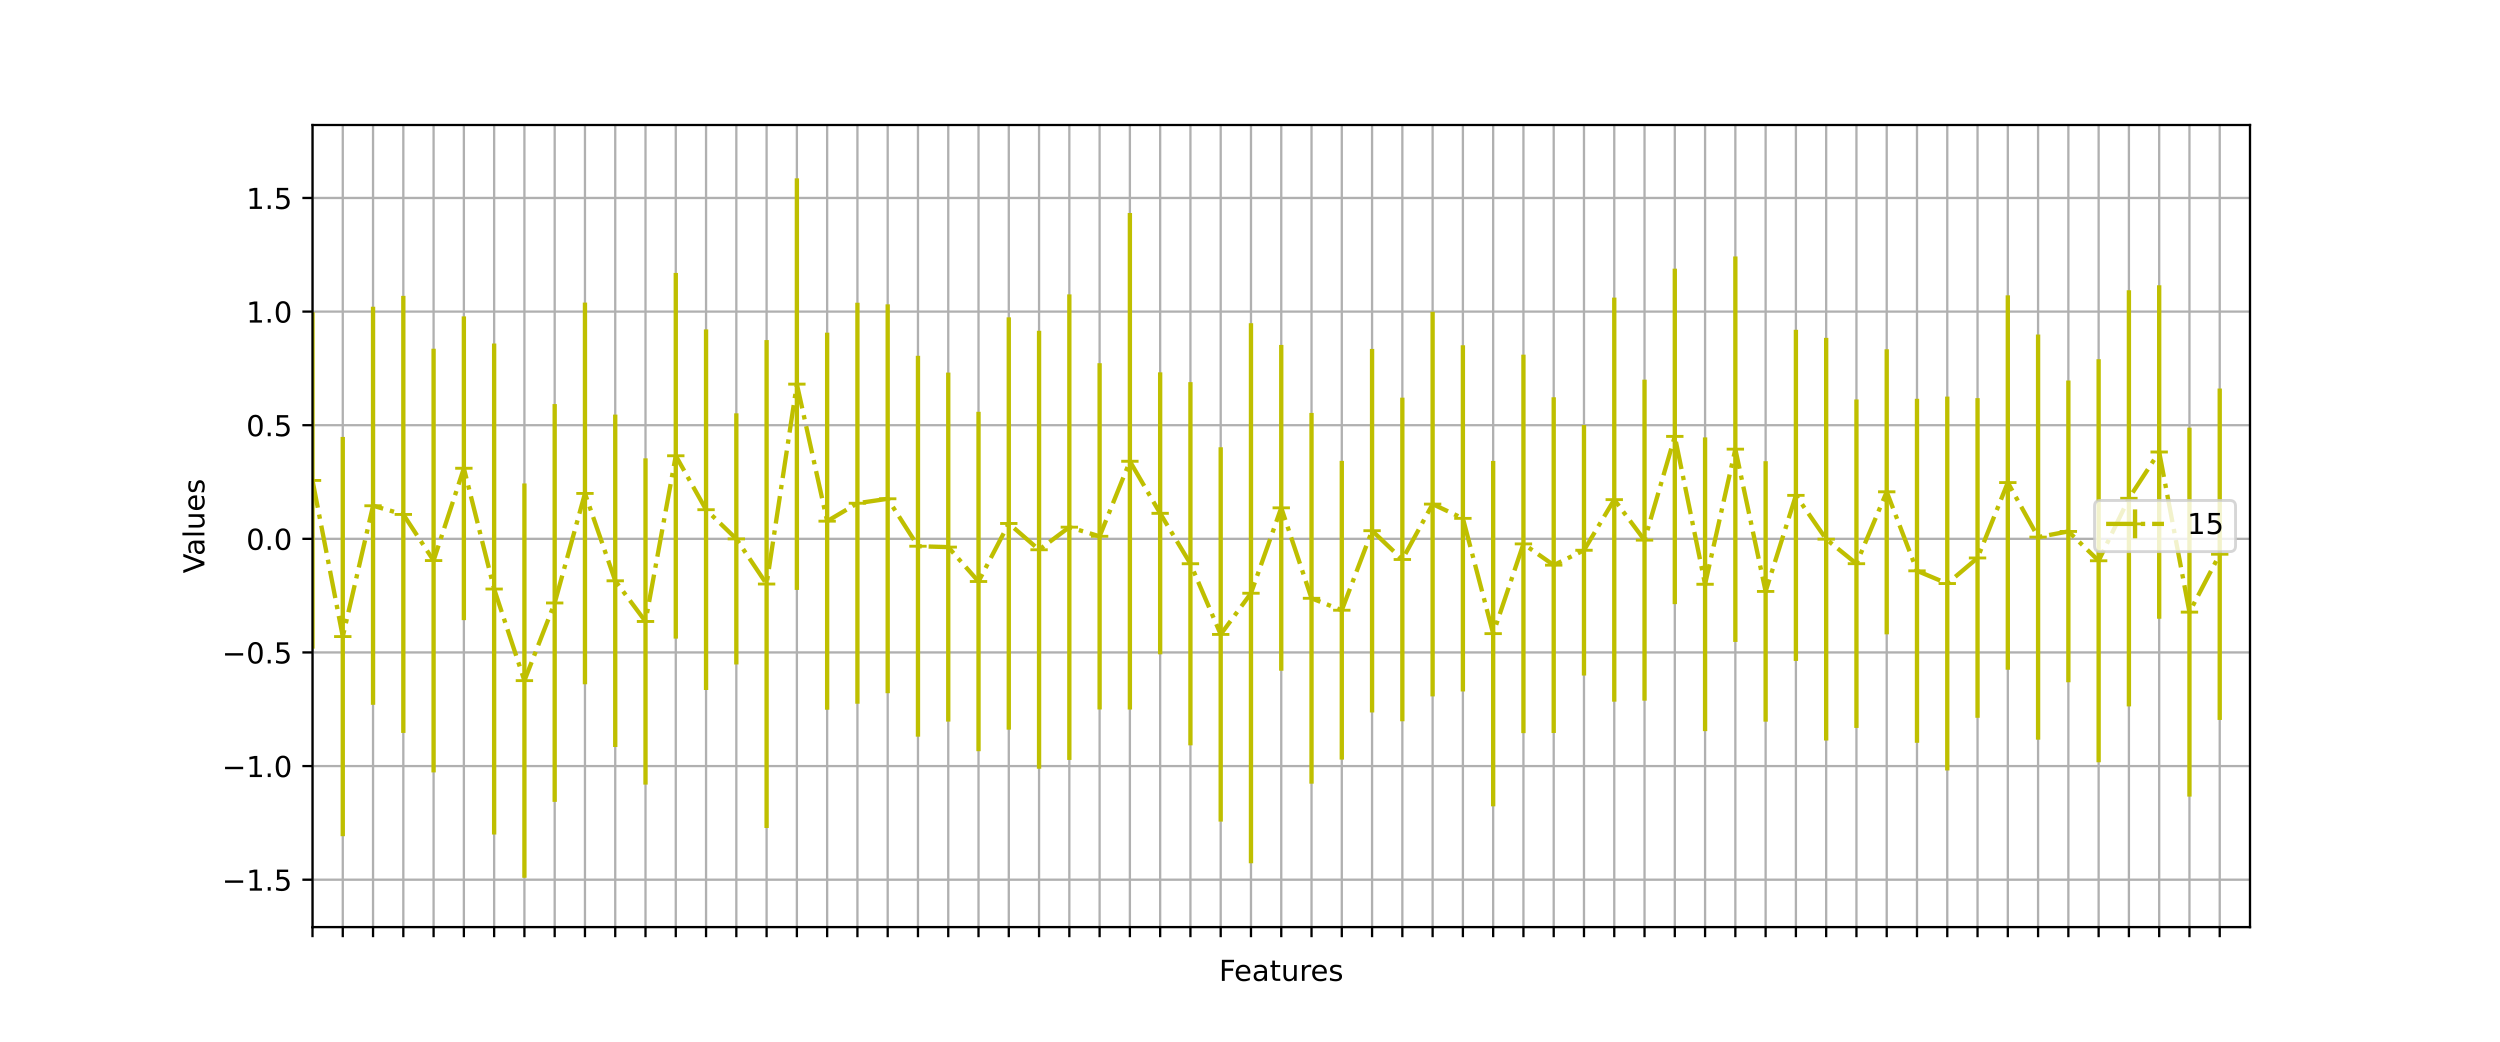 <?xml version="1.0" encoding="utf-8" standalone="no"?>
<!DOCTYPE svg PUBLIC "-//W3C//DTD SVG 1.1//EN"
  "http://www.w3.org/Graphics/SVG/1.1/DTD/svg11.dtd">
<!-- Created with matplotlib (https://matplotlib.org/) -->
<svg height="360pt" version="1.1" viewBox="0 0 864 360" width="864pt" xmlns="http://www.w3.org/2000/svg" xmlns:xlink="http://www.w3.org/1999/xlink">
 <defs>
  <style type="text/css">*{stroke-linecap:butt;stroke-linejoin:round;}</style>
 </defs>
 <g id="figure_1">
  <g id="patch_1">
   <path d="M 0 360 
L 864 360 
L 864 0 
L 0 0 
z
" style="fill:#ffffff;"/>
  </g>
  <g id="axes_1">
   <g id="patch_2">
    <path d="M 108 320.4 
L 777.6 320.4 
L 777.6 43.2 
L 108 43.2 
z
" style="fill:#ffffff;"/>
   </g>
   <g id="matplotlib.axis_1">
    <g id="xtick_1">
     <g id="line2d_1">
      <path clip-path="url(#p6c8b6c931b)" d="M 108 320.4 
L 108 43.2 
" style="fill:none;stroke:#b0b0b0;stroke-linecap:square;stroke-width:0.8;"/>
     </g>
     <g id="line2d_2">
      <defs>
       <path d="M 0 0 
L 0 3.5 
" id="m66e5f9b6d5" style="stroke:#000000;stroke-width:0.8;"/>
      </defs>
      <g>
       <use style="stroke:#000000;stroke-width:0.8;" x="108" xlink:href="#m66e5f9b6d5" y="320.4"/>
      </g>
     </g>
    </g>
    <g id="xtick_2">
     <g id="line2d_3">
      <path clip-path="url(#p6c8b6c931b)" d="M 118.463 320.4 
L 118.463 43.2 
" style="fill:none;stroke:#b0b0b0;stroke-linecap:square;stroke-width:0.8;"/>
     </g>
     <g id="line2d_4">
      <g>
       <use style="stroke:#000000;stroke-width:0.8;" x="118.463" xlink:href="#m66e5f9b6d5" y="320.4"/>
      </g>
     </g>
    </g>
    <g id="xtick_3">
     <g id="line2d_5">
      <path clip-path="url(#p6c8b6c931b)" d="M 128.925 320.4 
L 128.925 43.2 
" style="fill:none;stroke:#b0b0b0;stroke-linecap:square;stroke-width:0.8;"/>
     </g>
     <g id="line2d_6">
      <g>
       <use style="stroke:#000000;stroke-width:0.8;" x="128.925" xlink:href="#m66e5f9b6d5" y="320.4"/>
      </g>
     </g>
    </g>
    <g id="xtick_4">
     <g id="line2d_7">
      <path clip-path="url(#p6c8b6c931b)" d="M 139.387 320.4 
L 139.387 43.2 
" style="fill:none;stroke:#b0b0b0;stroke-linecap:square;stroke-width:0.8;"/>
     </g>
     <g id="line2d_8">
      <g>
       <use style="stroke:#000000;stroke-width:0.8;" x="139.387" xlink:href="#m66e5f9b6d5" y="320.4"/>
      </g>
     </g>
    </g>
    <g id="xtick_5">
     <g id="line2d_9">
      <path clip-path="url(#p6c8b6c931b)" d="M 149.85 320.4 
L 149.85 43.2 
" style="fill:none;stroke:#b0b0b0;stroke-linecap:square;stroke-width:0.8;"/>
     </g>
     <g id="line2d_10">
      <g>
       <use style="stroke:#000000;stroke-width:0.8;" x="149.85" xlink:href="#m66e5f9b6d5" y="320.4"/>
      </g>
     </g>
    </g>
    <g id="xtick_6">
     <g id="line2d_11">
      <path clip-path="url(#p6c8b6c931b)" d="M 160.312 320.4 
L 160.312 43.2 
" style="fill:none;stroke:#b0b0b0;stroke-linecap:square;stroke-width:0.8;"/>
     </g>
     <g id="line2d_12">
      <g>
       <use style="stroke:#000000;stroke-width:0.8;" x="160.312" xlink:href="#m66e5f9b6d5" y="320.4"/>
      </g>
     </g>
    </g>
    <g id="xtick_7">
     <g id="line2d_13">
      <path clip-path="url(#p6c8b6c931b)" d="M 170.775 320.4 
L 170.775 43.2 
" style="fill:none;stroke:#b0b0b0;stroke-linecap:square;stroke-width:0.8;"/>
     </g>
     <g id="line2d_14">
      <g>
       <use style="stroke:#000000;stroke-width:0.8;" x="170.775" xlink:href="#m66e5f9b6d5" y="320.4"/>
      </g>
     </g>
    </g>
    <g id="xtick_8">
     <g id="line2d_15">
      <path clip-path="url(#p6c8b6c931b)" d="M 181.238 320.4 
L 181.238 43.2 
" style="fill:none;stroke:#b0b0b0;stroke-linecap:square;stroke-width:0.8;"/>
     </g>
     <g id="line2d_16">
      <g>
       <use style="stroke:#000000;stroke-width:0.8;" x="181.238" xlink:href="#m66e5f9b6d5" y="320.4"/>
      </g>
     </g>
    </g>
    <g id="xtick_9">
     <g id="line2d_17">
      <path clip-path="url(#p6c8b6c931b)" d="M 191.7 320.4 
L 191.7 43.2 
" style="fill:none;stroke:#b0b0b0;stroke-linecap:square;stroke-width:0.8;"/>
     </g>
     <g id="line2d_18">
      <g>
       <use style="stroke:#000000;stroke-width:0.8;" x="191.7" xlink:href="#m66e5f9b6d5" y="320.4"/>
      </g>
     </g>
    </g>
    <g id="xtick_10">
     <g id="line2d_19">
      <path clip-path="url(#p6c8b6c931b)" d="M 202.162 320.4 
L 202.162 43.2 
" style="fill:none;stroke:#b0b0b0;stroke-linecap:square;stroke-width:0.8;"/>
     </g>
     <g id="line2d_20">
      <g>
       <use style="stroke:#000000;stroke-width:0.8;" x="202.162" xlink:href="#m66e5f9b6d5" y="320.4"/>
      </g>
     </g>
    </g>
    <g id="xtick_11">
     <g id="line2d_21">
      <path clip-path="url(#p6c8b6c931b)" d="M 212.625 320.4 
L 212.625 43.2 
" style="fill:none;stroke:#b0b0b0;stroke-linecap:square;stroke-width:0.8;"/>
     </g>
     <g id="line2d_22">
      <g>
       <use style="stroke:#000000;stroke-width:0.8;" x="212.625" xlink:href="#m66e5f9b6d5" y="320.4"/>
      </g>
     </g>
    </g>
    <g id="xtick_12">
     <g id="line2d_23">
      <path clip-path="url(#p6c8b6c931b)" d="M 223.088 320.4 
L 223.088 43.2 
" style="fill:none;stroke:#b0b0b0;stroke-linecap:square;stroke-width:0.8;"/>
     </g>
     <g id="line2d_24">
      <g>
       <use style="stroke:#000000;stroke-width:0.8;" x="223.088" xlink:href="#m66e5f9b6d5" y="320.4"/>
      </g>
     </g>
    </g>
    <g id="xtick_13">
     <g id="line2d_25">
      <path clip-path="url(#p6c8b6c931b)" d="M 233.55 320.4 
L 233.55 43.2 
" style="fill:none;stroke:#b0b0b0;stroke-linecap:square;stroke-width:0.8;"/>
     </g>
     <g id="line2d_26">
      <g>
       <use style="stroke:#000000;stroke-width:0.8;" x="233.55" xlink:href="#m66e5f9b6d5" y="320.4"/>
      </g>
     </g>
    </g>
    <g id="xtick_14">
     <g id="line2d_27">
      <path clip-path="url(#p6c8b6c931b)" d="M 244.012 320.4 
L 244.012 43.2 
" style="fill:none;stroke:#b0b0b0;stroke-linecap:square;stroke-width:0.8;"/>
     </g>
     <g id="line2d_28">
      <g>
       <use style="stroke:#000000;stroke-width:0.8;" x="244.012" xlink:href="#m66e5f9b6d5" y="320.4"/>
      </g>
     </g>
    </g>
    <g id="xtick_15">
     <g id="line2d_29">
      <path clip-path="url(#p6c8b6c931b)" d="M 254.475 320.4 
L 254.475 43.2 
" style="fill:none;stroke:#b0b0b0;stroke-linecap:square;stroke-width:0.8;"/>
     </g>
     <g id="line2d_30">
      <g>
       <use style="stroke:#000000;stroke-width:0.8;" x="254.475" xlink:href="#m66e5f9b6d5" y="320.4"/>
      </g>
     </g>
    </g>
    <g id="xtick_16">
     <g id="line2d_31">
      <path clip-path="url(#p6c8b6c931b)" d="M 264.938 320.4 
L 264.938 43.2 
" style="fill:none;stroke:#b0b0b0;stroke-linecap:square;stroke-width:0.8;"/>
     </g>
     <g id="line2d_32">
      <g>
       <use style="stroke:#000000;stroke-width:0.8;" x="264.938" xlink:href="#m66e5f9b6d5" y="320.4"/>
      </g>
     </g>
    </g>
    <g id="xtick_17">
     <g id="line2d_33">
      <path clip-path="url(#p6c8b6c931b)" d="M 275.4 320.4 
L 275.4 43.2 
" style="fill:none;stroke:#b0b0b0;stroke-linecap:square;stroke-width:0.8;"/>
     </g>
     <g id="line2d_34">
      <g>
       <use style="stroke:#000000;stroke-width:0.8;" x="275.4" xlink:href="#m66e5f9b6d5" y="320.4"/>
      </g>
     </g>
    </g>
    <g id="xtick_18">
     <g id="line2d_35">
      <path clip-path="url(#p6c8b6c931b)" d="M 285.863 320.4 
L 285.863 43.2 
" style="fill:none;stroke:#b0b0b0;stroke-linecap:square;stroke-width:0.8;"/>
     </g>
     <g id="line2d_36">
      <g>
       <use style="stroke:#000000;stroke-width:0.8;" x="285.863" xlink:href="#m66e5f9b6d5" y="320.4"/>
      </g>
     </g>
    </g>
    <g id="xtick_19">
     <g id="line2d_37">
      <path clip-path="url(#p6c8b6c931b)" d="M 296.325 320.4 
L 296.325 43.2 
" style="fill:none;stroke:#b0b0b0;stroke-linecap:square;stroke-width:0.8;"/>
     </g>
     <g id="line2d_38">
      <g>
       <use style="stroke:#000000;stroke-width:0.8;" x="296.325" xlink:href="#m66e5f9b6d5" y="320.4"/>
      </g>
     </g>
    </g>
    <g id="xtick_20">
     <g id="line2d_39">
      <path clip-path="url(#p6c8b6c931b)" d="M 306.788 320.4 
L 306.788 43.2 
" style="fill:none;stroke:#b0b0b0;stroke-linecap:square;stroke-width:0.8;"/>
     </g>
     <g id="line2d_40">
      <g>
       <use style="stroke:#000000;stroke-width:0.8;" x="306.788" xlink:href="#m66e5f9b6d5" y="320.4"/>
      </g>
     </g>
    </g>
    <g id="xtick_21">
     <g id="line2d_41">
      <path clip-path="url(#p6c8b6c931b)" d="M 317.25 320.4 
L 317.25 43.2 
" style="fill:none;stroke:#b0b0b0;stroke-linecap:square;stroke-width:0.8;"/>
     </g>
     <g id="line2d_42">
      <g>
       <use style="stroke:#000000;stroke-width:0.8;" x="317.25" xlink:href="#m66e5f9b6d5" y="320.4"/>
      </g>
     </g>
    </g>
    <g id="xtick_22">
     <g id="line2d_43">
      <path clip-path="url(#p6c8b6c931b)" d="M 327.712 320.4 
L 327.712 43.2 
" style="fill:none;stroke:#b0b0b0;stroke-linecap:square;stroke-width:0.8;"/>
     </g>
     <g id="line2d_44">
      <g>
       <use style="stroke:#000000;stroke-width:0.8;" x="327.712" xlink:href="#m66e5f9b6d5" y="320.4"/>
      </g>
     </g>
    </g>
    <g id="xtick_23">
     <g id="line2d_45">
      <path clip-path="url(#p6c8b6c931b)" d="M 338.175 320.4 
L 338.175 43.2 
" style="fill:none;stroke:#b0b0b0;stroke-linecap:square;stroke-width:0.8;"/>
     </g>
     <g id="line2d_46">
      <g>
       <use style="stroke:#000000;stroke-width:0.8;" x="338.175" xlink:href="#m66e5f9b6d5" y="320.4"/>
      </g>
     </g>
    </g>
    <g id="xtick_24">
     <g id="line2d_47">
      <path clip-path="url(#p6c8b6c931b)" d="M 348.637 320.4 
L 348.637 43.2 
" style="fill:none;stroke:#b0b0b0;stroke-linecap:square;stroke-width:0.8;"/>
     </g>
     <g id="line2d_48">
      <g>
       <use style="stroke:#000000;stroke-width:0.8;" x="348.637" xlink:href="#m66e5f9b6d5" y="320.4"/>
      </g>
     </g>
    </g>
    <g id="xtick_25">
     <g id="line2d_49">
      <path clip-path="url(#p6c8b6c931b)" d="M 359.1 320.4 
L 359.1 43.2 
" style="fill:none;stroke:#b0b0b0;stroke-linecap:square;stroke-width:0.8;"/>
     </g>
     <g id="line2d_50">
      <g>
       <use style="stroke:#000000;stroke-width:0.8;" x="359.1" xlink:href="#m66e5f9b6d5" y="320.4"/>
      </g>
     </g>
    </g>
    <g id="xtick_26">
     <g id="line2d_51">
      <path clip-path="url(#p6c8b6c931b)" d="M 369.562 320.4 
L 369.562 43.2 
" style="fill:none;stroke:#b0b0b0;stroke-linecap:square;stroke-width:0.8;"/>
     </g>
     <g id="line2d_52">
      <g>
       <use style="stroke:#000000;stroke-width:0.8;" x="369.562" xlink:href="#m66e5f9b6d5" y="320.4"/>
      </g>
     </g>
    </g>
    <g id="xtick_27">
     <g id="line2d_53">
      <path clip-path="url(#p6c8b6c931b)" d="M 380.025 320.4 
L 380.025 43.2 
" style="fill:none;stroke:#b0b0b0;stroke-linecap:square;stroke-width:0.8;"/>
     </g>
     <g id="line2d_54">
      <g>
       <use style="stroke:#000000;stroke-width:0.8;" x="380.025" xlink:href="#m66e5f9b6d5" y="320.4"/>
      </g>
     </g>
    </g>
    <g id="xtick_28">
     <g id="line2d_55">
      <path clip-path="url(#p6c8b6c931b)" d="M 390.488 320.4 
L 390.488 43.2 
" style="fill:none;stroke:#b0b0b0;stroke-linecap:square;stroke-width:0.8;"/>
     </g>
     <g id="line2d_56">
      <g>
       <use style="stroke:#000000;stroke-width:0.8;" x="390.488" xlink:href="#m66e5f9b6d5" y="320.4"/>
      </g>
     </g>
    </g>
    <g id="xtick_29">
     <g id="line2d_57">
      <path clip-path="url(#p6c8b6c931b)" d="M 400.95 320.4 
L 400.95 43.2 
" style="fill:none;stroke:#b0b0b0;stroke-linecap:square;stroke-width:0.8;"/>
     </g>
     <g id="line2d_58">
      <g>
       <use style="stroke:#000000;stroke-width:0.8;" x="400.95" xlink:href="#m66e5f9b6d5" y="320.4"/>
      </g>
     </g>
    </g>
    <g id="xtick_30">
     <g id="line2d_59">
      <path clip-path="url(#p6c8b6c931b)" d="M 411.413 320.4 
L 411.413 43.2 
" style="fill:none;stroke:#b0b0b0;stroke-linecap:square;stroke-width:0.8;"/>
     </g>
     <g id="line2d_60">
      <g>
       <use style="stroke:#000000;stroke-width:0.8;" x="411.413" xlink:href="#m66e5f9b6d5" y="320.4"/>
      </g>
     </g>
    </g>
    <g id="xtick_31">
     <g id="line2d_61">
      <path clip-path="url(#p6c8b6c931b)" d="M 421.875 320.4 
L 421.875 43.2 
" style="fill:none;stroke:#b0b0b0;stroke-linecap:square;stroke-width:0.8;"/>
     </g>
     <g id="line2d_62">
      <g>
       <use style="stroke:#000000;stroke-width:0.8;" x="421.875" xlink:href="#m66e5f9b6d5" y="320.4"/>
      </g>
     </g>
    </g>
    <g id="xtick_32">
     <g id="line2d_63">
      <path clip-path="url(#p6c8b6c931b)" d="M 432.337 320.4 
L 432.337 43.2 
" style="fill:none;stroke:#b0b0b0;stroke-linecap:square;stroke-width:0.8;"/>
     </g>
     <g id="line2d_64">
      <g>
       <use style="stroke:#000000;stroke-width:0.8;" x="432.337" xlink:href="#m66e5f9b6d5" y="320.4"/>
      </g>
     </g>
    </g>
    <g id="xtick_33">
     <g id="line2d_65">
      <path clip-path="url(#p6c8b6c931b)" d="M 442.8 320.4 
L 442.8 43.2 
" style="fill:none;stroke:#b0b0b0;stroke-linecap:square;stroke-width:0.8;"/>
     </g>
     <g id="line2d_66">
      <g>
       <use style="stroke:#000000;stroke-width:0.8;" x="442.8" xlink:href="#m66e5f9b6d5" y="320.4"/>
      </g>
     </g>
    </g>
    <g id="xtick_34">
     <g id="line2d_67">
      <path clip-path="url(#p6c8b6c931b)" d="M 453.262 320.4 
L 453.262 43.2 
" style="fill:none;stroke:#b0b0b0;stroke-linecap:square;stroke-width:0.8;"/>
     </g>
     <g id="line2d_68">
      <g>
       <use style="stroke:#000000;stroke-width:0.8;" x="453.262" xlink:href="#m66e5f9b6d5" y="320.4"/>
      </g>
     </g>
    </g>
    <g id="xtick_35">
     <g id="line2d_69">
      <path clip-path="url(#p6c8b6c931b)" d="M 463.725 320.4 
L 463.725 43.2 
" style="fill:none;stroke:#b0b0b0;stroke-linecap:square;stroke-width:0.8;"/>
     </g>
     <g id="line2d_70">
      <g>
       <use style="stroke:#000000;stroke-width:0.8;" x="463.725" xlink:href="#m66e5f9b6d5" y="320.4"/>
      </g>
     </g>
    </g>
    <g id="xtick_36">
     <g id="line2d_71">
      <path clip-path="url(#p6c8b6c931b)" d="M 474.188 320.4 
L 474.188 43.2 
" style="fill:none;stroke:#b0b0b0;stroke-linecap:square;stroke-width:0.8;"/>
     </g>
     <g id="line2d_72">
      <g>
       <use style="stroke:#000000;stroke-width:0.8;" x="474.188" xlink:href="#m66e5f9b6d5" y="320.4"/>
      </g>
     </g>
    </g>
    <g id="xtick_37">
     <g id="line2d_73">
      <path clip-path="url(#p6c8b6c931b)" d="M 484.65 320.4 
L 484.65 43.2 
" style="fill:none;stroke:#b0b0b0;stroke-linecap:square;stroke-width:0.8;"/>
     </g>
     <g id="line2d_74">
      <g>
       <use style="stroke:#000000;stroke-width:0.8;" x="484.65" xlink:href="#m66e5f9b6d5" y="320.4"/>
      </g>
     </g>
    </g>
    <g id="xtick_38">
     <g id="line2d_75">
      <path clip-path="url(#p6c8b6c931b)" d="M 495.113 320.4 
L 495.113 43.2 
" style="fill:none;stroke:#b0b0b0;stroke-linecap:square;stroke-width:0.8;"/>
     </g>
     <g id="line2d_76">
      <g>
       <use style="stroke:#000000;stroke-width:0.8;" x="495.113" xlink:href="#m66e5f9b6d5" y="320.4"/>
      </g>
     </g>
    </g>
    <g id="xtick_39">
     <g id="line2d_77">
      <path clip-path="url(#p6c8b6c931b)" d="M 505.575 320.4 
L 505.575 43.2 
" style="fill:none;stroke:#b0b0b0;stroke-linecap:square;stroke-width:0.8;"/>
     </g>
     <g id="line2d_78">
      <g>
       <use style="stroke:#000000;stroke-width:0.8;" x="505.575" xlink:href="#m66e5f9b6d5" y="320.4"/>
      </g>
     </g>
    </g>
    <g id="xtick_40">
     <g id="line2d_79">
      <path clip-path="url(#p6c8b6c931b)" d="M 516.038 320.4 
L 516.038 43.2 
" style="fill:none;stroke:#b0b0b0;stroke-linecap:square;stroke-width:0.8;"/>
     </g>
     <g id="line2d_80">
      <g>
       <use style="stroke:#000000;stroke-width:0.8;" x="516.038" xlink:href="#m66e5f9b6d5" y="320.4"/>
      </g>
     </g>
    </g>
    <g id="xtick_41">
     <g id="line2d_81">
      <path clip-path="url(#p6c8b6c931b)" d="M 526.5 320.4 
L 526.5 43.2 
" style="fill:none;stroke:#b0b0b0;stroke-linecap:square;stroke-width:0.8;"/>
     </g>
     <g id="line2d_82">
      <g>
       <use style="stroke:#000000;stroke-width:0.8;" x="526.5" xlink:href="#m66e5f9b6d5" y="320.4"/>
      </g>
     </g>
    </g>
    <g id="xtick_42">
     <g id="line2d_83">
      <path clip-path="url(#p6c8b6c931b)" d="M 536.962 320.4 
L 536.962 43.2 
" style="fill:none;stroke:#b0b0b0;stroke-linecap:square;stroke-width:0.8;"/>
     </g>
     <g id="line2d_84">
      <g>
       <use style="stroke:#000000;stroke-width:0.8;" x="536.962" xlink:href="#m66e5f9b6d5" y="320.4"/>
      </g>
     </g>
    </g>
    <g id="xtick_43">
     <g id="line2d_85">
      <path clip-path="url(#p6c8b6c931b)" d="M 547.425 320.4 
L 547.425 43.2 
" style="fill:none;stroke:#b0b0b0;stroke-linecap:square;stroke-width:0.8;"/>
     </g>
     <g id="line2d_86">
      <g>
       <use style="stroke:#000000;stroke-width:0.8;" x="547.425" xlink:href="#m66e5f9b6d5" y="320.4"/>
      </g>
     </g>
    </g>
    <g id="xtick_44">
     <g id="line2d_87">
      <path clip-path="url(#p6c8b6c931b)" d="M 557.888 320.4 
L 557.888 43.2 
" style="fill:none;stroke:#b0b0b0;stroke-linecap:square;stroke-width:0.8;"/>
     </g>
     <g id="line2d_88">
      <g>
       <use style="stroke:#000000;stroke-width:0.8;" x="557.888" xlink:href="#m66e5f9b6d5" y="320.4"/>
      </g>
     </g>
    </g>
    <g id="xtick_45">
     <g id="line2d_89">
      <path clip-path="url(#p6c8b6c931b)" d="M 568.35 320.4 
L 568.35 43.2 
" style="fill:none;stroke:#b0b0b0;stroke-linecap:square;stroke-width:0.8;"/>
     </g>
     <g id="line2d_90">
      <g>
       <use style="stroke:#000000;stroke-width:0.8;" x="568.35" xlink:href="#m66e5f9b6d5" y="320.4"/>
      </g>
     </g>
    </g>
    <g id="xtick_46">
     <g id="line2d_91">
      <path clip-path="url(#p6c8b6c931b)" d="M 578.812 320.4 
L 578.812 43.2 
" style="fill:none;stroke:#b0b0b0;stroke-linecap:square;stroke-width:0.8;"/>
     </g>
     <g id="line2d_92">
      <g>
       <use style="stroke:#000000;stroke-width:0.8;" x="578.812" xlink:href="#m66e5f9b6d5" y="320.4"/>
      </g>
     </g>
    </g>
    <g id="xtick_47">
     <g id="line2d_93">
      <path clip-path="url(#p6c8b6c931b)" d="M 589.275 320.4 
L 589.275 43.2 
" style="fill:none;stroke:#b0b0b0;stroke-linecap:square;stroke-width:0.8;"/>
     </g>
     <g id="line2d_94">
      <g>
       <use style="stroke:#000000;stroke-width:0.8;" x="589.275" xlink:href="#m66e5f9b6d5" y="320.4"/>
      </g>
     </g>
    </g>
    <g id="xtick_48">
     <g id="line2d_95">
      <path clip-path="url(#p6c8b6c931b)" d="M 599.737 320.4 
L 599.737 43.2 
" style="fill:none;stroke:#b0b0b0;stroke-linecap:square;stroke-width:0.8;"/>
     </g>
     <g id="line2d_96">
      <g>
       <use style="stroke:#000000;stroke-width:0.8;" x="599.737" xlink:href="#m66e5f9b6d5" y="320.4"/>
      </g>
     </g>
    </g>
    <g id="xtick_49">
     <g id="line2d_97">
      <path clip-path="url(#p6c8b6c931b)" d="M 610.2 320.4 
L 610.2 43.2 
" style="fill:none;stroke:#b0b0b0;stroke-linecap:square;stroke-width:0.8;"/>
     </g>
     <g id="line2d_98">
      <g>
       <use style="stroke:#000000;stroke-width:0.8;" x="610.2" xlink:href="#m66e5f9b6d5" y="320.4"/>
      </g>
     </g>
    </g>
    <g id="xtick_50">
     <g id="line2d_99">
      <path clip-path="url(#p6c8b6c931b)" d="M 620.663 320.4 
L 620.663 43.2 
" style="fill:none;stroke:#b0b0b0;stroke-linecap:square;stroke-width:0.8;"/>
     </g>
     <g id="line2d_100">
      <g>
       <use style="stroke:#000000;stroke-width:0.8;" x="620.663" xlink:href="#m66e5f9b6d5" y="320.4"/>
      </g>
     </g>
    </g>
    <g id="xtick_51">
     <g id="line2d_101">
      <path clip-path="url(#p6c8b6c931b)" d="M 631.125 320.4 
L 631.125 43.2 
" style="fill:none;stroke:#b0b0b0;stroke-linecap:square;stroke-width:0.8;"/>
     </g>
     <g id="line2d_102">
      <g>
       <use style="stroke:#000000;stroke-width:0.8;" x="631.125" xlink:href="#m66e5f9b6d5" y="320.4"/>
      </g>
     </g>
    </g>
    <g id="xtick_52">
     <g id="line2d_103">
      <path clip-path="url(#p6c8b6c931b)" d="M 641.587 320.4 
L 641.587 43.2 
" style="fill:none;stroke:#b0b0b0;stroke-linecap:square;stroke-width:0.8;"/>
     </g>
     <g id="line2d_104">
      <g>
       <use style="stroke:#000000;stroke-width:0.8;" x="641.587" xlink:href="#m66e5f9b6d5" y="320.4"/>
      </g>
     </g>
    </g>
    <g id="xtick_53">
     <g id="line2d_105">
      <path clip-path="url(#p6c8b6c931b)" d="M 652.05 320.4 
L 652.05 43.2 
" style="fill:none;stroke:#b0b0b0;stroke-linecap:square;stroke-width:0.8;"/>
     </g>
     <g id="line2d_106">
      <g>
       <use style="stroke:#000000;stroke-width:0.8;" x="652.05" xlink:href="#m66e5f9b6d5" y="320.4"/>
      </g>
     </g>
    </g>
    <g id="xtick_54">
     <g id="line2d_107">
      <path clip-path="url(#p6c8b6c931b)" d="M 662.513 320.4 
L 662.513 43.2 
" style="fill:none;stroke:#b0b0b0;stroke-linecap:square;stroke-width:0.8;"/>
     </g>
     <g id="line2d_108">
      <g>
       <use style="stroke:#000000;stroke-width:0.8;" x="662.513" xlink:href="#m66e5f9b6d5" y="320.4"/>
      </g>
     </g>
    </g>
    <g id="xtick_55">
     <g id="line2d_109">
      <path clip-path="url(#p6c8b6c931b)" d="M 672.975 320.4 
L 672.975 43.2 
" style="fill:none;stroke:#b0b0b0;stroke-linecap:square;stroke-width:0.8;"/>
     </g>
     <g id="line2d_110">
      <g>
       <use style="stroke:#000000;stroke-width:0.8;" x="672.975" xlink:href="#m66e5f9b6d5" y="320.4"/>
      </g>
     </g>
    </g>
    <g id="xtick_56">
     <g id="line2d_111">
      <path clip-path="url(#p6c8b6c931b)" d="M 683.438 320.4 
L 683.438 43.2 
" style="fill:none;stroke:#b0b0b0;stroke-linecap:square;stroke-width:0.8;"/>
     </g>
     <g id="line2d_112">
      <g>
       <use style="stroke:#000000;stroke-width:0.8;" x="683.438" xlink:href="#m66e5f9b6d5" y="320.4"/>
      </g>
     </g>
    </g>
    <g id="xtick_57">
     <g id="line2d_113">
      <path clip-path="url(#p6c8b6c931b)" d="M 693.9 320.4 
L 693.9 43.2 
" style="fill:none;stroke:#b0b0b0;stroke-linecap:square;stroke-width:0.8;"/>
     </g>
     <g id="line2d_114">
      <g>
       <use style="stroke:#000000;stroke-width:0.8;" x="693.9" xlink:href="#m66e5f9b6d5" y="320.4"/>
      </g>
     </g>
    </g>
    <g id="xtick_58">
     <g id="line2d_115">
      <path clip-path="url(#p6c8b6c931b)" d="M 704.362 320.4 
L 704.362 43.2 
" style="fill:none;stroke:#b0b0b0;stroke-linecap:square;stroke-width:0.8;"/>
     </g>
     <g id="line2d_116">
      <g>
       <use style="stroke:#000000;stroke-width:0.8;" x="704.362" xlink:href="#m66e5f9b6d5" y="320.4"/>
      </g>
     </g>
    </g>
    <g id="xtick_59">
     <g id="line2d_117">
      <path clip-path="url(#p6c8b6c931b)" d="M 714.825 320.4 
L 714.825 43.2 
" style="fill:none;stroke:#b0b0b0;stroke-linecap:square;stroke-width:0.8;"/>
     </g>
     <g id="line2d_118">
      <g>
       <use style="stroke:#000000;stroke-width:0.8;" x="714.825" xlink:href="#m66e5f9b6d5" y="320.4"/>
      </g>
     </g>
    </g>
    <g id="xtick_60">
     <g id="line2d_119">
      <path clip-path="url(#p6c8b6c931b)" d="M 725.288 320.4 
L 725.288 43.2 
" style="fill:none;stroke:#b0b0b0;stroke-linecap:square;stroke-width:0.8;"/>
     </g>
     <g id="line2d_120">
      <g>
       <use style="stroke:#000000;stroke-width:0.8;" x="725.288" xlink:href="#m66e5f9b6d5" y="320.4"/>
      </g>
     </g>
    </g>
    <g id="xtick_61">
     <g id="line2d_121">
      <path clip-path="url(#p6c8b6c931b)" d="M 735.75 320.4 
L 735.75 43.2 
" style="fill:none;stroke:#b0b0b0;stroke-linecap:square;stroke-width:0.8;"/>
     </g>
     <g id="line2d_122">
      <g>
       <use style="stroke:#000000;stroke-width:0.8;" x="735.75" xlink:href="#m66e5f9b6d5" y="320.4"/>
      </g>
     </g>
    </g>
    <g id="xtick_62">
     <g id="line2d_123">
      <path clip-path="url(#p6c8b6c931b)" d="M 746.212 320.4 
L 746.212 43.2 
" style="fill:none;stroke:#b0b0b0;stroke-linecap:square;stroke-width:0.8;"/>
     </g>
     <g id="line2d_124">
      <g>
       <use style="stroke:#000000;stroke-width:0.8;" x="746.212" xlink:href="#m66e5f9b6d5" y="320.4"/>
      </g>
     </g>
    </g>
    <g id="xtick_63">
     <g id="line2d_125">
      <path clip-path="url(#p6c8b6c931b)" d="M 756.675 320.4 
L 756.675 43.2 
" style="fill:none;stroke:#b0b0b0;stroke-linecap:square;stroke-width:0.8;"/>
     </g>
     <g id="line2d_126">
      <g>
       <use style="stroke:#000000;stroke-width:0.8;" x="756.675" xlink:href="#m66e5f9b6d5" y="320.4"/>
      </g>
     </g>
    </g>
    <g id="xtick_64">
     <g id="line2d_127">
      <path clip-path="url(#p6c8b6c931b)" d="M 767.138 320.4 
L 767.138 43.2 
" style="fill:none;stroke:#b0b0b0;stroke-linecap:square;stroke-width:0.8;"/>
     </g>
     <g id="line2d_128">
      <g>
       <use style="stroke:#000000;stroke-width:0.8;" x="767.138" xlink:href="#m66e5f9b6d5" y="320.4"/>
      </g>
     </g>
    </g>
    <g id="text_1">
     <!-- Features -->
     <g transform="translate(421.305 338.998)scale(0.1 -0.1)">
      <defs>
       <path d="M 9.812 72.906 
L 51.703 72.906 
L 51.703 64.594 
L 19.672 64.594 
L 19.672 43.109 
L 48.578 43.109 
L 48.578 34.812 
L 19.672 34.812 
L 19.672 0 
L 9.812 0 
z
" id="DejaVuSans-70"/>
       <path d="M 56.203 29.594 
L 56.203 25.203 
L 14.891 25.203 
Q 15.484 15.922 20.484 11.062 
Q 25.484 6.203 34.422 6.203 
Q 39.594 6.203 44.453 7.469 
Q 49.312 8.734 54.109 11.281 
L 54.109 2.781 
Q 49.266 0.734 44.188 -0.344 
Q 39.109 -1.422 33.891 -1.422 
Q 20.797 -1.422 13.156 6.188 
Q 5.516 13.812 5.516 26.812 
Q 5.516 40.234 12.766 48.109 
Q 20.016 56 32.328 56 
Q 43.359 56 49.781 48.891 
Q 56.203 41.797 56.203 29.594 
z
M 47.219 32.234 
Q 47.125 39.594 43.094 43.984 
Q 39.062 48.391 32.422 48.391 
Q 24.906 48.391 20.391 44.141 
Q 15.875 39.891 15.188 32.172 
z
" id="DejaVuSans-101"/>
       <path d="M 34.281 27.484 
Q 23.391 27.484 19.188 25 
Q 14.984 22.516 14.984 16.5 
Q 14.984 11.719 18.141 8.906 
Q 21.297 6.109 26.703 6.109 
Q 34.188 6.109 38.703 11.406 
Q 43.219 16.703 43.219 25.484 
L 43.219 27.484 
z
M 52.203 31.203 
L 52.203 0 
L 43.219 0 
L 43.219 8.297 
Q 40.141 3.328 35.547 0.953 
Q 30.953 -1.422 24.312 -1.422 
Q 15.922 -1.422 10.953 3.297 
Q 6 8.016 6 15.922 
Q 6 25.141 12.172 29.828 
Q 18.359 34.516 30.609 34.516 
L 43.219 34.516 
L 43.219 35.406 
Q 43.219 41.609 39.141 45 
Q 35.062 48.391 27.688 48.391 
Q 23 48.391 18.547 47.266 
Q 14.109 46.141 10.016 43.891 
L 10.016 52.203 
Q 14.938 54.109 19.578 55.047 
Q 24.219 56 28.609 56 
Q 40.484 56 46.344 49.844 
Q 52.203 43.703 52.203 31.203 
z
" id="DejaVuSans-97"/>
       <path d="M 18.312 70.219 
L 18.312 54.688 
L 36.812 54.688 
L 36.812 47.703 
L 18.312 47.703 
L 18.312 18.016 
Q 18.312 11.328 20.141 9.422 
Q 21.969 7.516 27.594 7.516 
L 36.812 7.516 
L 36.812 0 
L 27.594 0 
Q 17.188 0 13.234 3.875 
Q 9.281 7.766 9.281 18.016 
L 9.281 47.703 
L 2.688 47.703 
L 2.688 54.688 
L 9.281 54.688 
L 9.281 70.219 
z
" id="DejaVuSans-116"/>
       <path d="M 8.5 21.578 
L 8.5 54.688 
L 17.484 54.688 
L 17.484 21.922 
Q 17.484 14.156 20.5 10.266 
Q 23.531 6.391 29.594 6.391 
Q 36.859 6.391 41.078 11.031 
Q 45.312 15.672 45.312 23.688 
L 45.312 54.688 
L 54.297 54.688 
L 54.297 0 
L 45.312 0 
L 45.312 8.406 
Q 42.047 3.422 37.719 1 
Q 33.406 -1.422 27.688 -1.422 
Q 18.266 -1.422 13.375 4.438 
Q 8.5 10.297 8.5 21.578 
z
M 31.109 56 
z
" id="DejaVuSans-117"/>
       <path d="M 41.109 46.297 
Q 39.594 47.172 37.812 47.578 
Q 36.031 48 33.891 48 
Q 26.266 48 22.188 43.047 
Q 18.109 38.094 18.109 28.812 
L 18.109 0 
L 9.078 0 
L 9.078 54.688 
L 18.109 54.688 
L 18.109 46.188 
Q 20.953 51.172 25.484 53.578 
Q 30.031 56 36.531 56 
Q 37.453 56 38.578 55.875 
Q 39.703 55.766 41.062 55.516 
z
" id="DejaVuSans-114"/>
       <path d="M 44.281 53.078 
L 44.281 44.578 
Q 40.484 46.531 36.375 47.5 
Q 32.281 48.484 27.875 48.484 
Q 21.188 48.484 17.844 46.438 
Q 14.5 44.391 14.5 40.281 
Q 14.5 37.156 16.891 35.375 
Q 19.281 33.594 26.516 31.984 
L 29.594 31.297 
Q 39.156 29.25 43.188 25.516 
Q 47.219 21.781 47.219 15.094 
Q 47.219 7.469 41.188 3.016 
Q 35.156 -1.422 24.609 -1.422 
Q 20.219 -1.422 15.453 -0.562 
Q 10.688 0.297 5.422 2 
L 5.422 11.281 
Q 10.406 8.688 15.234 7.391 
Q 20.062 6.109 24.812 6.109 
Q 31.156 6.109 34.562 8.281 
Q 37.984 10.453 37.984 14.406 
Q 37.984 18.062 35.516 20.016 
Q 33.062 21.969 24.703 23.781 
L 21.578 24.516 
Q 13.234 26.266 9.516 29.906 
Q 5.812 33.547 5.812 39.891 
Q 5.812 47.609 11.281 51.797 
Q 16.75 56 26.812 56 
Q 31.781 56 36.172 55.266 
Q 40.578 54.547 44.281 53.078 
z
" id="DejaVuSans-115"/>
      </defs>
      <use xlink:href="#DejaVuSans-70"/>
      <use x="52.02" xlink:href="#DejaVuSans-101"/>
      <use x="113.543" xlink:href="#DejaVuSans-97"/>
      <use x="174.822" xlink:href="#DejaVuSans-116"/>
      <use x="214.031" xlink:href="#DejaVuSans-117"/>
      <use x="277.41" xlink:href="#DejaVuSans-114"/>
      <use x="316.273" xlink:href="#DejaVuSans-101"/>
      <use x="377.797" xlink:href="#DejaVuSans-115"/>
     </g>
    </g>
   </g>
   <g id="matplotlib.axis_2">
    <g id="ytick_1">
     <g id="line2d_129">
      <path clip-path="url(#p6c8b6c931b)" d="M 108 304.018 
L 777.6 304.018 
" style="fill:none;stroke:#b0b0b0;stroke-linecap:square;stroke-width:0.8;"/>
     </g>
     <g id="line2d_130">
      <defs>
       <path d="M 0 0 
L -3.5 0 
" id="m4fc89568ad" style="stroke:#000000;stroke-width:0.8;"/>
      </defs>
      <g>
       <use style="stroke:#000000;stroke-width:0.8;" x="108" xlink:href="#m4fc89568ad" y="304.018"/>
      </g>
     </g>
     <g id="text_2">
      <!-- −1.5 -->
      <g transform="translate(76.717 307.817)scale(0.1 -0.1)">
       <defs>
        <path d="M 10.594 35.5 
L 73.188 35.5 
L 73.188 27.203 
L 10.594 27.203 
z
" id="DejaVuSans-8722"/>
        <path d="M 12.406 8.297 
L 28.516 8.297 
L 28.516 63.922 
L 10.984 60.406 
L 10.984 69.391 
L 28.422 72.906 
L 38.281 72.906 
L 38.281 8.297 
L 54.391 8.297 
L 54.391 0 
L 12.406 0 
z
" id="DejaVuSans-49"/>
        <path d="M 10.688 12.406 
L 21 12.406 
L 21 0 
L 10.688 0 
z
" id="DejaVuSans-46"/>
        <path d="M 10.797 72.906 
L 49.516 72.906 
L 49.516 64.594 
L 19.828 64.594 
L 19.828 46.734 
Q 21.969 47.469 24.109 47.828 
Q 26.266 48.188 28.422 48.188 
Q 40.625 48.188 47.75 41.5 
Q 54.891 34.812 54.891 23.391 
Q 54.891 11.625 47.562 5.094 
Q 40.234 -1.422 26.906 -1.422 
Q 22.312 -1.422 17.547 -0.641 
Q 12.797 0.141 7.719 1.703 
L 7.719 11.625 
Q 12.109 9.234 16.797 8.062 
Q 21.484 6.891 26.703 6.891 
Q 35.156 6.891 40.078 11.328 
Q 45.016 15.766 45.016 23.391 
Q 45.016 31 40.078 35.438 
Q 35.156 39.891 26.703 39.891 
Q 22.75 39.891 18.812 39.016 
Q 14.891 38.141 10.797 36.281 
z
" id="DejaVuSans-53"/>
       </defs>
       <use xlink:href="#DejaVuSans-8722"/>
       <use x="83.789" xlink:href="#DejaVuSans-49"/>
       <use x="147.412" xlink:href="#DejaVuSans-46"/>
       <use x="179.199" xlink:href="#DejaVuSans-53"/>
      </g>
     </g>
    </g>
    <g id="ytick_2">
     <g id="line2d_131">
      <path clip-path="url(#p6c8b6c931b)" d="M 108 264.752 
L 777.6 264.752 
" style="fill:none;stroke:#b0b0b0;stroke-linecap:square;stroke-width:0.8;"/>
     </g>
     <g id="line2d_132">
      <g>
       <use style="stroke:#000000;stroke-width:0.8;" x="108" xlink:href="#m4fc89568ad" y="264.752"/>
      </g>
     </g>
     <g id="text_3">
      <!-- −1.0 -->
      <g transform="translate(76.717 268.551)scale(0.1 -0.1)">
       <defs>
        <path d="M 31.781 66.406 
Q 24.172 66.406 20.328 58.906 
Q 16.5 51.422 16.5 36.375 
Q 16.5 21.391 20.328 13.891 
Q 24.172 6.391 31.781 6.391 
Q 39.453 6.391 43.281 13.891 
Q 47.125 21.391 47.125 36.375 
Q 47.125 51.422 43.281 58.906 
Q 39.453 66.406 31.781 66.406 
z
M 31.781 74.219 
Q 44.047 74.219 50.516 64.516 
Q 56.984 54.828 56.984 36.375 
Q 56.984 17.969 50.516 8.266 
Q 44.047 -1.422 31.781 -1.422 
Q 19.531 -1.422 13.062 8.266 
Q 6.594 17.969 6.594 36.375 
Q 6.594 54.828 13.062 64.516 
Q 19.531 74.219 31.781 74.219 
z
" id="DejaVuSans-48"/>
       </defs>
       <use xlink:href="#DejaVuSans-8722"/>
       <use x="83.789" xlink:href="#DejaVuSans-49"/>
       <use x="147.412" xlink:href="#DejaVuSans-46"/>
       <use x="179.199" xlink:href="#DejaVuSans-48"/>
      </g>
     </g>
    </g>
    <g id="ytick_3">
     <g id="line2d_133">
      <path clip-path="url(#p6c8b6c931b)" d="M 108 225.485 
L 777.6 225.485 
" style="fill:none;stroke:#b0b0b0;stroke-linecap:square;stroke-width:0.8;"/>
     </g>
     <g id="line2d_134">
      <g>
       <use style="stroke:#000000;stroke-width:0.8;" x="108" xlink:href="#m4fc89568ad" y="225.485"/>
      </g>
     </g>
     <g id="text_4">
      <!-- −0.5 -->
      <g transform="translate(76.717 229.284)scale(0.1 -0.1)">
       <use xlink:href="#DejaVuSans-8722"/>
       <use x="83.789" xlink:href="#DejaVuSans-48"/>
       <use x="147.412" xlink:href="#DejaVuSans-46"/>
       <use x="179.199" xlink:href="#DejaVuSans-53"/>
      </g>
     </g>
    </g>
    <g id="ytick_4">
     <g id="line2d_135">
      <path clip-path="url(#p6c8b6c931b)" d="M 108 186.218 
L 777.6 186.218 
" style="fill:none;stroke:#b0b0b0;stroke-linecap:square;stroke-width:0.8;"/>
     </g>
     <g id="line2d_136">
      <g>
       <use style="stroke:#000000;stroke-width:0.8;" x="108" xlink:href="#m4fc89568ad" y="186.218"/>
      </g>
     </g>
     <g id="text_5">
      <!-- 0.0 -->
      <g transform="translate(85.097 190.018)scale(0.1 -0.1)">
       <use xlink:href="#DejaVuSans-48"/>
       <use x="63.623" xlink:href="#DejaVuSans-46"/>
       <use x="95.41" xlink:href="#DejaVuSans-48"/>
      </g>
     </g>
    </g>
    <g id="ytick_5">
     <g id="line2d_137">
      <path clip-path="url(#p6c8b6c931b)" d="M 108 146.952 
L 777.6 146.952 
" style="fill:none;stroke:#b0b0b0;stroke-linecap:square;stroke-width:0.8;"/>
     </g>
     <g id="line2d_138">
      <g>
       <use style="stroke:#000000;stroke-width:0.8;" x="108" xlink:href="#m4fc89568ad" y="146.952"/>
      </g>
     </g>
     <g id="text_6">
      <!-- 0.5 -->
      <g transform="translate(85.097 150.751)scale(0.1 -0.1)">
       <use xlink:href="#DejaVuSans-48"/>
       <use x="63.623" xlink:href="#DejaVuSans-46"/>
       <use x="95.41" xlink:href="#DejaVuSans-53"/>
      </g>
     </g>
    </g>
    <g id="ytick_6">
     <g id="line2d_139">
      <path clip-path="url(#p6c8b6c931b)" d="M 108 107.685 
L 777.6 107.685 
" style="fill:none;stroke:#b0b0b0;stroke-linecap:square;stroke-width:0.8;"/>
     </g>
     <g id="line2d_140">
      <g>
       <use style="stroke:#000000;stroke-width:0.8;" x="108" xlink:href="#m4fc89568ad" y="107.685"/>
      </g>
     </g>
     <g id="text_7">
      <!-- 1.0 -->
      <g transform="translate(85.097 111.484)scale(0.1 -0.1)">
       <use xlink:href="#DejaVuSans-49"/>
       <use x="63.623" xlink:href="#DejaVuSans-46"/>
       <use x="95.41" xlink:href="#DejaVuSans-48"/>
      </g>
     </g>
    </g>
    <g id="ytick_7">
     <g id="line2d_141">
      <path clip-path="url(#p6c8b6c931b)" d="M 108 68.419 
L 777.6 68.419 
" style="fill:none;stroke:#b0b0b0;stroke-linecap:square;stroke-width:0.8;"/>
     </g>
     <g id="line2d_142">
      <g>
       <use style="stroke:#000000;stroke-width:0.8;" x="108" xlink:href="#m4fc89568ad" y="68.419"/>
      </g>
     </g>
     <g id="text_8">
      <!-- 1.5 -->
      <g transform="translate(85.097 72.218)scale(0.1 -0.1)">
       <use xlink:href="#DejaVuSans-49"/>
       <use x="63.623" xlink:href="#DejaVuSans-46"/>
       <use x="95.41" xlink:href="#DejaVuSans-53"/>
      </g>
     </g>
    </g>
    <g id="text_9">
     <!-- Values -->
     <g transform="translate(70.638 198.136)rotate(-90)scale(0.1 -0.1)">
      <defs>
       <path d="M 28.609 0 
L 0.781 72.906 
L 11.078 72.906 
L 34.188 11.531 
L 57.328 72.906 
L 67.578 72.906 
L 39.797 0 
z
" id="DejaVuSans-86"/>
       <path d="M 9.422 75.984 
L 18.406 75.984 
L 18.406 0 
L 9.422 0 
z
" id="DejaVuSans-108"/>
      </defs>
      <use xlink:href="#DejaVuSans-86"/>
      <use x="60.658" xlink:href="#DejaVuSans-97"/>
      <use x="121.938" xlink:href="#DejaVuSans-108"/>
      <use x="149.721" xlink:href="#DejaVuSans-117"/>
      <use x="213.1" xlink:href="#DejaVuSans-101"/>
      <use x="274.623" xlink:href="#DejaVuSans-115"/>
     </g>
    </g>
   </g>
   <g id="LineCollection_1">
    <path clip-path="url(#p6c8b6c931b)" d="M 108 224.182 
L 108 107.906 
" style="fill:none;stroke:#bfbf00;stroke-width:1.5;"/>
    <path clip-path="url(#p6c8b6c931b)" d="M 118.463 288.993 
L 118.463 151.014 
" style="fill:none;stroke:#bfbf00;stroke-width:1.5;"/>
    <path clip-path="url(#p6c8b6c931b)" d="M 128.925 243.571 
L 128.925 106.013 
" style="fill:none;stroke:#bfbf00;stroke-width:1.5;"/>
    <path clip-path="url(#p6c8b6c931b)" d="M 139.387 253.313 
L 139.387 102.258 
" style="fill:none;stroke:#bfbf00;stroke-width:1.5;"/>
    <path clip-path="url(#p6c8b6c931b)" d="M 149.85 266.942 
L 149.85 120.528 
" style="fill:none;stroke:#bfbf00;stroke-width:1.5;"/>
    <path clip-path="url(#p6c8b6c931b)" d="M 160.312 214.318 
L 160.312 109.343 
" style="fill:none;stroke:#bfbf00;stroke-width:1.5;"/>
    <path clip-path="url(#p6c8b6c931b)" d="M 170.775 288.419 
L 170.775 118.713 
" style="fill:none;stroke:#bfbf00;stroke-width:1.5;"/>
    <path clip-path="url(#p6c8b6c931b)" d="M 181.238 303.363 
L 181.238 167.087 
" style="fill:none;stroke:#bfbf00;stroke-width:1.5;"/>
    <path clip-path="url(#p6c8b6c931b)" d="M 191.7 277.133 
L 191.7 139.647 
" style="fill:none;stroke:#bfbf00;stroke-width:1.5;"/>
    <path clip-path="url(#p6c8b6c931b)" d="M 202.162 236.474 
L 202.162 104.574 
" style="fill:none;stroke:#bfbf00;stroke-width:1.5;"/>
    <path clip-path="url(#p6c8b6c931b)" d="M 212.625 258.161 
L 212.625 143.284 
" style="fill:none;stroke:#bfbf00;stroke-width:1.5;"/>
    <path clip-path="url(#p6c8b6c931b)" d="M 223.088 271.153 
L 223.088 158.398 
" style="fill:none;stroke:#bfbf00;stroke-width:1.5;"/>
    <path clip-path="url(#p6c8b6c931b)" d="M 233.55 220.698 
L 233.55 94.328 
" style="fill:none;stroke:#bfbf00;stroke-width:1.5;"/>
    <path clip-path="url(#p6c8b6c931b)" d="M 244.012 238.463 
L 244.012 113.84 
" style="fill:none;stroke:#bfbf00;stroke-width:1.5;"/>
    <path clip-path="url(#p6c8b6c931b)" d="M 254.475 229.633 
L 254.475 142.852 
" style="fill:none;stroke:#bfbf00;stroke-width:1.5;"/>
    <path clip-path="url(#p6c8b6c931b)" d="M 264.938 286.16 
L 264.938 117.535 
" style="fill:none;stroke:#bfbf00;stroke-width:1.5;"/>
    <path clip-path="url(#p6c8b6c931b)" d="M 275.4 203.881 
L 275.4 61.638 
" style="fill:none;stroke:#bfbf00;stroke-width:1.5;"/>
    <path clip-path="url(#p6c8b6c931b)" d="M 285.863 245.28 
L 285.863 114.964 
" style="fill:none;stroke:#bfbf00;stroke-width:1.5;"/>
    <path clip-path="url(#p6c8b6c931b)" d="M 296.325 243.208 
L 296.325 104.633 
" style="fill:none;stroke:#bfbf00;stroke-width:1.5;"/>
    <path clip-path="url(#p6c8b6c931b)" d="M 306.788 239.577 
L 306.788 105.178 
" style="fill:none;stroke:#bfbf00;stroke-width:1.5;"/>
    <path clip-path="url(#p6c8b6c931b)" d="M 317.25 254.59 
L 317.25 122.955 
" style="fill:none;stroke:#bfbf00;stroke-width:1.5;"/>
    <path clip-path="url(#p6c8b6c931b)" d="M 327.712 249.387 
L 327.712 128.778 
" style="fill:none;stroke:#bfbf00;stroke-width:1.5;"/>
    <path clip-path="url(#p6c8b6c931b)" d="M 338.175 259.615 
L 338.175 142.323 
" style="fill:none;stroke:#bfbf00;stroke-width:1.5;"/>
    <path clip-path="url(#p6c8b6c931b)" d="M 348.637 252.163 
L 348.637 109.663 
" style="fill:none;stroke:#bfbf00;stroke-width:1.5;"/>
    <path clip-path="url(#p6c8b6c931b)" d="M 359.1 265.673 
L 359.1 114.33 
" style="fill:none;stroke:#bfbf00;stroke-width:1.5;"/>
    <path clip-path="url(#p6c8b6c931b)" d="M 369.562 262.626 
L 369.562 101.749 
" style="fill:none;stroke:#bfbf00;stroke-width:1.5;"/>
    <path clip-path="url(#p6c8b6c931b)" d="M 380.025 245.187 
L 380.025 125.513 
" style="fill:none;stroke:#bfbf00;stroke-width:1.5;"/>
    <path clip-path="url(#p6c8b6c931b)" d="M 390.488 245.222 
L 390.488 73.606 
" style="fill:none;stroke:#bfbf00;stroke-width:1.5;"/>
    <path clip-path="url(#p6c8b6c931b)" d="M 400.95 226.127 
L 400.95 128.683 
" style="fill:none;stroke:#bfbf00;stroke-width:1.5;"/>
    <path clip-path="url(#p6c8b6c931b)" d="M 411.413 257.585 
L 411.413 132.061 
" style="fill:none;stroke:#bfbf00;stroke-width:1.5;"/>
    <path clip-path="url(#p6c8b6c931b)" d="M 421.875 283.939 
L 421.875 154.569 
" style="fill:none;stroke:#bfbf00;stroke-width:1.5;"/>
    <path clip-path="url(#p6c8b6c931b)" d="M 432.337 298.348 
L 432.337 111.702 
" style="fill:none;stroke:#bfbf00;stroke-width:1.5;"/>
    <path clip-path="url(#p6c8b6c931b)" d="M 442.8 231.799 
L 442.8 119.21 
" style="fill:none;stroke:#bfbf00;stroke-width:1.5;"/>
    <path clip-path="url(#p6c8b6c931b)" d="M 453.262 270.846 
L 453.262 142.708 
" style="fill:none;stroke:#bfbf00;stroke-width:1.5;"/>
    <path clip-path="url(#p6c8b6c931b)" d="M 463.725 262.513 
L 463.725 159.278 
" style="fill:none;stroke:#bfbf00;stroke-width:1.5;"/>
    <path clip-path="url(#p6c8b6c931b)" d="M 474.188 246.238 
L 474.188 120.58 
" style="fill:none;stroke:#bfbf00;stroke-width:1.5;"/>
    <path clip-path="url(#p6c8b6c931b)" d="M 484.65 249.273 
L 484.65 137.443 
" style="fill:none;stroke:#bfbf00;stroke-width:1.5;"/>
    <path clip-path="url(#p6c8b6c931b)" d="M 495.113 240.677 
L 495.113 107.758 
" style="fill:none;stroke:#bfbf00;stroke-width:1.5;"/>
    <path clip-path="url(#p6c8b6c931b)" d="M 505.575 238.973 
L 505.575 119.32 
" style="fill:none;stroke:#bfbf00;stroke-width:1.5;"/>
    <path clip-path="url(#p6c8b6c931b)" d="M 516.038 278.667 
L 516.038 159.291 
" style="fill:none;stroke:#bfbf00;stroke-width:1.5;"/>
    <path clip-path="url(#p6c8b6c931b)" d="M 526.5 253.369 
L 526.5 122.562 
" style="fill:none;stroke:#bfbf00;stroke-width:1.5;"/>
    <path clip-path="url(#p6c8b6c931b)" d="M 536.962 253.331 
L 536.962 137.302 
" style="fill:none;stroke:#bfbf00;stroke-width:1.5;"/>
    <path clip-path="url(#p6c8b6c931b)" d="M 547.425 233.466 
L 547.425 146.882 
" style="fill:none;stroke:#bfbf00;stroke-width:1.5;"/>
    <path clip-path="url(#p6c8b6c931b)" d="M 557.888 242.497 
L 557.888 102.853 
" style="fill:none;stroke:#bfbf00;stroke-width:1.5;"/>
    <path clip-path="url(#p6c8b6c931b)" d="M 568.35 242.161 
L 568.35 131.217 
" style="fill:none;stroke:#bfbf00;stroke-width:1.5;"/>
    <path clip-path="url(#p6c8b6c931b)" d="M 578.812 208.782 
L 578.812 92.863 
" style="fill:none;stroke:#bfbf00;stroke-width:1.5;"/>
    <path clip-path="url(#p6c8b6c931b)" d="M 589.275 252.67 
L 589.275 151.17 
" style="fill:none;stroke:#bfbf00;stroke-width:1.5;"/>
    <path clip-path="url(#p6c8b6c931b)" d="M 599.737 221.843 
L 599.737 88.633 
" style="fill:none;stroke:#bfbf00;stroke-width:1.5;"/>
    <path clip-path="url(#p6c8b6c931b)" d="M 610.2 249.416 
L 610.2 159.393 
" style="fill:none;stroke:#bfbf00;stroke-width:1.5;"/>
    <path clip-path="url(#p6c8b6c931b)" d="M 620.663 228.414 
L 620.663 113.982 
" style="fill:none;stroke:#bfbf00;stroke-width:1.5;"/>
    <path clip-path="url(#p6c8b6c931b)" d="M 631.125 255.918 
L 631.125 116.763 
" style="fill:none;stroke:#bfbf00;stroke-width:1.5;"/>
    <path clip-path="url(#p6c8b6c931b)" d="M 641.587 251.57 
L 641.587 138.054 
" style="fill:none;stroke:#bfbf00;stroke-width:1.5;"/>
    <path clip-path="url(#p6c8b6c931b)" d="M 652.05 219.225 
L 652.05 120.712 
" style="fill:none;stroke:#bfbf00;stroke-width:1.5;"/>
    <path clip-path="url(#p6c8b6c931b)" d="M 662.513 256.719 
L 662.513 137.828 
" style="fill:none;stroke:#bfbf00;stroke-width:1.5;"/>
    <path clip-path="url(#p6c8b6c931b)" d="M 672.975 266.276 
L 672.975 137.065 
" style="fill:none;stroke:#bfbf00;stroke-width:1.5;"/>
    <path clip-path="url(#p6c8b6c931b)" d="M 683.438 248.078 
L 683.438 137.596 
" style="fill:none;stroke:#bfbf00;stroke-width:1.5;"/>
    <path clip-path="url(#p6c8b6c931b)" d="M 693.9 231.463 
L 693.9 102.075 
" style="fill:none;stroke:#bfbf00;stroke-width:1.5;"/>
    <path clip-path="url(#p6c8b6c931b)" d="M 704.362 255.629 
L 704.362 115.616 
" style="fill:none;stroke:#bfbf00;stroke-width:1.5;"/>
    <path clip-path="url(#p6c8b6c931b)" d="M 714.825 235.799 
L 714.825 131.517 
" style="fill:none;stroke:#bfbf00;stroke-width:1.5;"/>
    <path clip-path="url(#p6c8b6c931b)" d="M 725.288 263.444 
L 725.288 124.147 
" style="fill:none;stroke:#bfbf00;stroke-width:1.5;"/>
    <path clip-path="url(#p6c8b6c931b)" d="M 735.75 244.138 
L 735.75 100.305 
" style="fill:none;stroke:#bfbf00;stroke-width:1.5;"/>
    <path clip-path="url(#p6c8b6c931b)" d="M 746.212 213.826 
L 746.212 98.594 
" style="fill:none;stroke:#bfbf00;stroke-width:1.5;"/>
    <path clip-path="url(#p6c8b6c931b)" d="M 756.675 275.312 
L 756.675 147.793 
" style="fill:none;stroke:#bfbf00;stroke-width:1.5;"/>
    <path clip-path="url(#p6c8b6c931b)" d="M 767.138 248.819 
L 767.138 134.277 
" style="fill:none;stroke:#bfbf00;stroke-width:1.5;"/>
   </g>
   <g id="line2d_143">
    <path clip-path="url(#p6c8b6c931b)" d="M 108 166.044 
L 118.463 220.003 
L 128.925 174.792 
L 139.387 177.786 
L 149.85 193.735 
L 160.312 161.83 
L 170.775 203.566 
L 181.238 235.225 
L 191.7 208.39 
L 202.162 170.524 
L 212.625 200.723 
L 223.088 214.775 
L 233.55 157.513 
L 244.012 176.152 
L 254.475 186.243 
L 264.938 201.848 
L 275.4 132.76 
L 285.863 180.122 
L 296.325 173.921 
L 306.788 172.378 
L 317.25 188.773 
L 327.712 189.082 
L 338.175 200.969 
L 348.637 180.913 
L 359.1 190.001 
L 369.562 182.187 
L 380.025 185.35 
L 390.488 159.414 
L 400.95 177.405 
L 411.413 194.823 
L 421.875 219.254 
L 432.337 205.025 
L 442.8 175.504 
L 453.262 206.777 
L 463.725 210.896 
L 474.188 183.409 
L 484.65 193.358 
L 495.113 174.218 
L 505.575 179.146 
L 516.038 218.979 
L 526.5 187.966 
L 536.962 195.317 
L 547.425 190.174 
L 557.888 172.675 
L 568.35 186.689 
L 578.812 150.823 
L 589.275 201.92 
L 599.737 155.238 
L 610.2 204.404 
L 620.663 171.198 
L 631.125 186.34 
L 641.587 194.812 
L 652.05 169.969 
L 662.513 197.274 
L 672.975 201.671 
L 683.438 192.837 
L 693.9 166.769 
L 704.362 185.622 
L 714.825 183.658 
L 725.288 193.795 
L 735.75 172.221 
L 746.212 156.21 
L 756.675 211.553 
L 767.138 191.548 
" style="fill:none;stroke:#bfbf00;stroke-dasharray:9.6,2.4,1.5,2.4;stroke-dashoffset:0;stroke-width:1.5;"/>
    <defs>
     <path d="M 3 0 
L -3 -0 
" id="m0e7a383496" style="stroke:#bfbf00;"/>
    </defs>
    <g clip-path="url(#p6c8b6c931b)">
     <use style="fill:#bfbf00;stroke:#bfbf00;" x="108" xlink:href="#m0e7a383496" y="166.044"/>
     <use style="fill:#bfbf00;stroke:#bfbf00;" x="118.463" xlink:href="#m0e7a383496" y="220.003"/>
     <use style="fill:#bfbf00;stroke:#bfbf00;" x="128.925" xlink:href="#m0e7a383496" y="174.792"/>
     <use style="fill:#bfbf00;stroke:#bfbf00;" x="139.387" xlink:href="#m0e7a383496" y="177.786"/>
     <use style="fill:#bfbf00;stroke:#bfbf00;" x="149.85" xlink:href="#m0e7a383496" y="193.735"/>
     <use style="fill:#bfbf00;stroke:#bfbf00;" x="160.312" xlink:href="#m0e7a383496" y="161.83"/>
     <use style="fill:#bfbf00;stroke:#bfbf00;" x="170.775" xlink:href="#m0e7a383496" y="203.566"/>
     <use style="fill:#bfbf00;stroke:#bfbf00;" x="181.238" xlink:href="#m0e7a383496" y="235.225"/>
     <use style="fill:#bfbf00;stroke:#bfbf00;" x="191.7" xlink:href="#m0e7a383496" y="208.39"/>
     <use style="fill:#bfbf00;stroke:#bfbf00;" x="202.162" xlink:href="#m0e7a383496" y="170.524"/>
     <use style="fill:#bfbf00;stroke:#bfbf00;" x="212.625" xlink:href="#m0e7a383496" y="200.723"/>
     <use style="fill:#bfbf00;stroke:#bfbf00;" x="223.088" xlink:href="#m0e7a383496" y="214.775"/>
     <use style="fill:#bfbf00;stroke:#bfbf00;" x="233.55" xlink:href="#m0e7a383496" y="157.513"/>
     <use style="fill:#bfbf00;stroke:#bfbf00;" x="244.012" xlink:href="#m0e7a383496" y="176.152"/>
     <use style="fill:#bfbf00;stroke:#bfbf00;" x="254.475" xlink:href="#m0e7a383496" y="186.243"/>
     <use style="fill:#bfbf00;stroke:#bfbf00;" x="264.938" xlink:href="#m0e7a383496" y="201.848"/>
     <use style="fill:#bfbf00;stroke:#bfbf00;" x="275.4" xlink:href="#m0e7a383496" y="132.76"/>
     <use style="fill:#bfbf00;stroke:#bfbf00;" x="285.863" xlink:href="#m0e7a383496" y="180.122"/>
     <use style="fill:#bfbf00;stroke:#bfbf00;" x="296.325" xlink:href="#m0e7a383496" y="173.921"/>
     <use style="fill:#bfbf00;stroke:#bfbf00;" x="306.788" xlink:href="#m0e7a383496" y="172.378"/>
     <use style="fill:#bfbf00;stroke:#bfbf00;" x="317.25" xlink:href="#m0e7a383496" y="188.773"/>
     <use style="fill:#bfbf00;stroke:#bfbf00;" x="327.712" xlink:href="#m0e7a383496" y="189.082"/>
     <use style="fill:#bfbf00;stroke:#bfbf00;" x="338.175" xlink:href="#m0e7a383496" y="200.969"/>
     <use style="fill:#bfbf00;stroke:#bfbf00;" x="348.637" xlink:href="#m0e7a383496" y="180.913"/>
     <use style="fill:#bfbf00;stroke:#bfbf00;" x="359.1" xlink:href="#m0e7a383496" y="190.001"/>
     <use style="fill:#bfbf00;stroke:#bfbf00;" x="369.562" xlink:href="#m0e7a383496" y="182.187"/>
     <use style="fill:#bfbf00;stroke:#bfbf00;" x="380.025" xlink:href="#m0e7a383496" y="185.35"/>
     <use style="fill:#bfbf00;stroke:#bfbf00;" x="390.488" xlink:href="#m0e7a383496" y="159.414"/>
     <use style="fill:#bfbf00;stroke:#bfbf00;" x="400.95" xlink:href="#m0e7a383496" y="177.405"/>
     <use style="fill:#bfbf00;stroke:#bfbf00;" x="411.413" xlink:href="#m0e7a383496" y="194.823"/>
     <use style="fill:#bfbf00;stroke:#bfbf00;" x="421.875" xlink:href="#m0e7a383496" y="219.254"/>
     <use style="fill:#bfbf00;stroke:#bfbf00;" x="432.337" xlink:href="#m0e7a383496" y="205.025"/>
     <use style="fill:#bfbf00;stroke:#bfbf00;" x="442.8" xlink:href="#m0e7a383496" y="175.504"/>
     <use style="fill:#bfbf00;stroke:#bfbf00;" x="453.262" xlink:href="#m0e7a383496" y="206.777"/>
     <use style="fill:#bfbf00;stroke:#bfbf00;" x="463.725" xlink:href="#m0e7a383496" y="210.896"/>
     <use style="fill:#bfbf00;stroke:#bfbf00;" x="474.188" xlink:href="#m0e7a383496" y="183.409"/>
     <use style="fill:#bfbf00;stroke:#bfbf00;" x="484.65" xlink:href="#m0e7a383496" y="193.358"/>
     <use style="fill:#bfbf00;stroke:#bfbf00;" x="495.113" xlink:href="#m0e7a383496" y="174.218"/>
     <use style="fill:#bfbf00;stroke:#bfbf00;" x="505.575" xlink:href="#m0e7a383496" y="179.146"/>
     <use style="fill:#bfbf00;stroke:#bfbf00;" x="516.038" xlink:href="#m0e7a383496" y="218.979"/>
     <use style="fill:#bfbf00;stroke:#bfbf00;" x="526.5" xlink:href="#m0e7a383496" y="187.966"/>
     <use style="fill:#bfbf00;stroke:#bfbf00;" x="536.962" xlink:href="#m0e7a383496" y="195.317"/>
     <use style="fill:#bfbf00;stroke:#bfbf00;" x="547.425" xlink:href="#m0e7a383496" y="190.174"/>
     <use style="fill:#bfbf00;stroke:#bfbf00;" x="557.888" xlink:href="#m0e7a383496" y="172.675"/>
     <use style="fill:#bfbf00;stroke:#bfbf00;" x="568.35" xlink:href="#m0e7a383496" y="186.689"/>
     <use style="fill:#bfbf00;stroke:#bfbf00;" x="578.812" xlink:href="#m0e7a383496" y="150.823"/>
     <use style="fill:#bfbf00;stroke:#bfbf00;" x="589.275" xlink:href="#m0e7a383496" y="201.92"/>
     <use style="fill:#bfbf00;stroke:#bfbf00;" x="599.737" xlink:href="#m0e7a383496" y="155.238"/>
     <use style="fill:#bfbf00;stroke:#bfbf00;" x="610.2" xlink:href="#m0e7a383496" y="204.404"/>
     <use style="fill:#bfbf00;stroke:#bfbf00;" x="620.663" xlink:href="#m0e7a383496" y="171.198"/>
     <use style="fill:#bfbf00;stroke:#bfbf00;" x="631.125" xlink:href="#m0e7a383496" y="186.34"/>
     <use style="fill:#bfbf00;stroke:#bfbf00;" x="641.587" xlink:href="#m0e7a383496" y="194.812"/>
     <use style="fill:#bfbf00;stroke:#bfbf00;" x="652.05" xlink:href="#m0e7a383496" y="169.969"/>
     <use style="fill:#bfbf00;stroke:#bfbf00;" x="662.513" xlink:href="#m0e7a383496" y="197.274"/>
     <use style="fill:#bfbf00;stroke:#bfbf00;" x="672.975" xlink:href="#m0e7a383496" y="201.671"/>
     <use style="fill:#bfbf00;stroke:#bfbf00;" x="683.438" xlink:href="#m0e7a383496" y="192.837"/>
     <use style="fill:#bfbf00;stroke:#bfbf00;" x="693.9" xlink:href="#m0e7a383496" y="166.769"/>
     <use style="fill:#bfbf00;stroke:#bfbf00;" x="704.362" xlink:href="#m0e7a383496" y="185.622"/>
     <use style="fill:#bfbf00;stroke:#bfbf00;" x="714.825" xlink:href="#m0e7a383496" y="183.658"/>
     <use style="fill:#bfbf00;stroke:#bfbf00;" x="725.288" xlink:href="#m0e7a383496" y="193.795"/>
     <use style="fill:#bfbf00;stroke:#bfbf00;" x="735.75" xlink:href="#m0e7a383496" y="172.221"/>
     <use style="fill:#bfbf00;stroke:#bfbf00;" x="746.212" xlink:href="#m0e7a383496" y="156.21"/>
     <use style="fill:#bfbf00;stroke:#bfbf00;" x="756.675" xlink:href="#m0e7a383496" y="211.553"/>
     <use style="fill:#bfbf00;stroke:#bfbf00;" x="767.138" xlink:href="#m0e7a383496" y="191.548"/>
    </g>
   </g>
   <g id="patch_3">
    <path d="M 108 320.4 
L 108 43.2 
" style="fill:none;stroke:#000000;stroke-linecap:square;stroke-linejoin:miter;stroke-width:0.8;"/>
   </g>
   <g id="patch_4">
    <path d="M 777.6 320.4 
L 777.6 43.2 
" style="fill:none;stroke:#000000;stroke-linecap:square;stroke-linejoin:miter;stroke-width:0.8;"/>
   </g>
   <g id="patch_5">
    <path d="M 108 320.4 
L 777.6 320.4 
" style="fill:none;stroke:#000000;stroke-linecap:square;stroke-linejoin:miter;stroke-width:0.8;"/>
   </g>
   <g id="patch_6">
    <path d="M 108 43.2 
L 777.6 43.2 
" style="fill:none;stroke:#000000;stroke-linecap:square;stroke-linejoin:miter;stroke-width:0.8;"/>
   </g>
   <g id="legend_1">
    <g id="patch_7">
     <path d="M 725.875 190.639 
L 770.6 190.639 
Q 772.6 190.639 772.6 188.639 
L 772.6 174.961 
Q 772.6 172.961 770.6 172.961 
L 725.875 172.961 
Q 723.875 172.961 723.875 174.961 
L 723.875 188.639 
Q 723.875 190.639 725.875 190.639 
z
" style="fill:#ffffff;opacity:0.8;stroke:#cccccc;stroke-linejoin:miter;"/>
    </g>
    <g id="LineCollection_2">
     <path d="M 737.875 186.059 
L 737.875 176.059 
" style="fill:none;stroke:#bfbf00;stroke-width:1.5;"/>
    </g>
    <g id="line2d_144">
     <path d="M 727.875 181.059 
L 747.875 181.059 
" style="fill:none;stroke:#bfbf00;stroke-dasharray:9.6,2.4,1.5,2.4;stroke-dashoffset:0;stroke-width:1.5;"/>
    </g>
    <g id="line2d_145">
     <g>
      <use style="fill:#bfbf00;stroke:#bfbf00;" x="737.875" xlink:href="#m0e7a383496" y="181.059"/>
     </g>
    </g>
    <g id="text_10">
     <!-- 15 -->
     <g transform="translate(755.875 184.559)scale(0.1 -0.1)">
      <use xlink:href="#DejaVuSans-49"/>
      <use x="63.623" xlink:href="#DejaVuSans-53"/>
     </g>
    </g>
   </g>
  </g>
 </g>
 <defs>
  <clipPath id="p6c8b6c931b">
   <rect height="277.2" width="669.6" x="108" y="43.2"/>
  </clipPath>
 </defs>
</svg>
